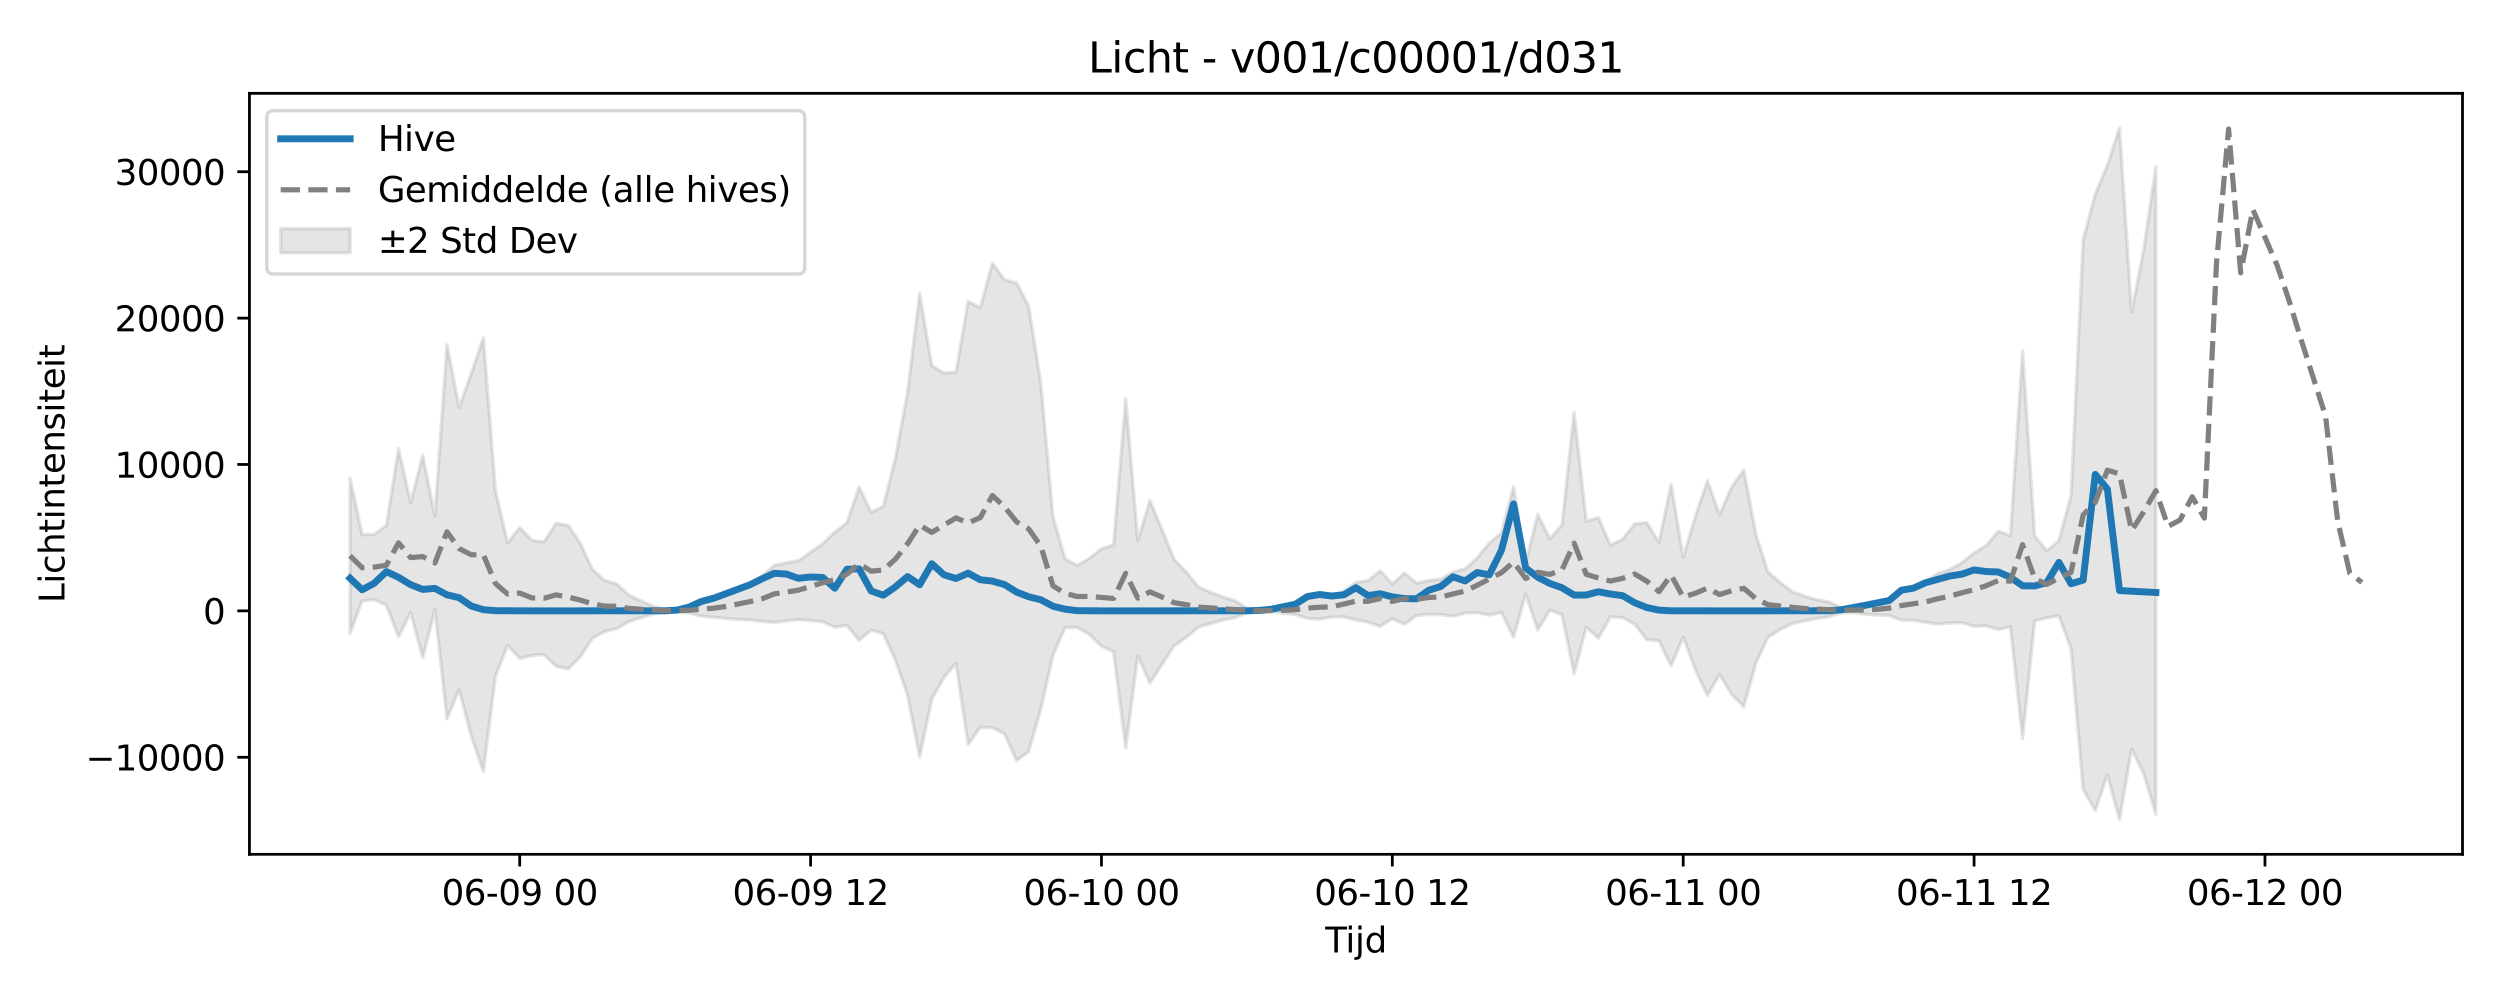 <?xml version="1.0" encoding="utf-8" standalone="no"?>
<!DOCTYPE svg PUBLIC "-//W3C//DTD SVG 1.1//EN"
  "http://www.w3.org/Graphics/SVG/1.1/DTD/svg11.dtd">
<svg xmlns:xlink="http://www.w3.org/1999/xlink" width="720pt" height="288pt" viewBox="0 0 720 288" xmlns="http://www.w3.org/2000/svg" version="1.1">
 <defs>
  <style type="text/css">*{stroke-linejoin: round; stroke-linecap: butt}</style>
 </defs>
 <g id="figure_1">
  <g id="patch_1">
   <path d="M 0 288 
L 720 288 
L 720 0 
L 0 0 
z
" style="fill: #ffffff"/>
  </g>
  <g id="axes_1">
   <g id="patch_2">
    <path d="M 71.84 246.04 
L 709.2 246.04 
L 709.2 26.88 
L 71.84 26.88 
z
" style="fill: #ffffff"/>
   </g>
   <g id="FillBetweenPolyCollection_1">
    <defs>
     <path id="m689122d720" d="M 100.811 -150.339 
L 100.811 -105.551 
L 104.301 -114.967 
L 107.792 -115.247 
L 111.282 -113.725 
L 114.773 -104.573 
L 118.263 -111.577 
L 121.754 -98.571 
L 125.244 -112.358 
L 128.735 -80.956 
L 132.225 -89.402 
L 135.716 -76.033 
L 139.206 -65.849 
L 142.697 -93.243 
L 146.187 -102.192 
L 149.678 -98.356 
L 153.168 -99.211 
L 156.658 -99.468 
L 160.149 -96.1 
L 163.639 -95.355 
L 167.13 -98.806 
L 170.62 -104.16 
L 174.111 -106.101 
L 177.601 -106.93 
L 181.092 -108.98 
L 184.582 -110.109 
L 188.073 -111.154 
L 191.563 -111.77 
L 195.054 -111.927 
L 198.544 -111.413 
L 202.035 -110.538 
L 205.525 -110.226 
L 209.016 -109.86 
L 212.506 -109.574 
L 215.996 -109.449 
L 219.487 -109.025 
L 222.977 -108.747 
L 226.468 -109.175 
L 229.958 -109.541 
L 233.449 -109.291 
L 236.939 -108.941 
L 240.43 -107.32 
L 243.92 -107.891 
L 247.411 -103.576 
L 250.901 -106.55 
L 254.392 -105.505 
L 257.882 -97.925 
L 261.373 -87.782 
L 264.863 -69.96 
L 268.354 -86.673 
L 271.844 -92.85 
L 275.334 -96.921 
L 278.825 -73.574 
L 282.315 -78.535 
L 285.806 -78.404 
L 289.296 -76.651 
L 292.787 -68.926 
L 296.277 -71.569 
L 299.768 -83.822 
L 303.258 -99.322 
L 306.749 -107.249 
L 310.239 -107.262 
L 313.73 -105.279 
L 317.22 -101.89 
L 320.711 -100.289 
L 324.201 -72.61 
L 327.692 -99.119 
L 331.182 -91.243 
L 334.672 -96.683 
L 338.163 -101.983 
L 341.653 -104.435 
L 345.144 -107.386 
L 348.634 -108.387 
L 352.125 -109.412 
L 355.615 -110.121 
L 359.106 -111.526 
L 362.596 -111.952 
L 366.087 -111.793 
L 369.577 -111.355 
L 373.068 -111.008 
L 376.558 -109.87 
L 380.049 -109.69 
L 383.539 -110.255 
L 387.03 -110.369 
L 390.52 -109.447 
L 394.01 -108.853 
L 397.501 -107.582 
L 400.991 -109.817 
L 404.482 -108.2 
L 407.972 -110.745 
L 411.463 -111.026 
L 414.953 -110.98 
L 418.444 -110.566 
L 421.934 -111.403 
L 425.425 -111.546 
L 428.915 -110.854 
L 432.406 -111.618 
L 435.896 -104.489 
L 439.387 -116.919 
L 442.877 -106.538 
L 446.368 -112.304 
L 449.858 -110.935 
L 453.348 -93.927 
L 456.839 -107.31 
L 460.329 -104.197 
L 463.82 -110.343 
L 467.31 -110.129 
L 470.801 -108.259 
L 474.291 -103.746 
L 477.782 -103.444 
L 481.272 -96.232 
L 484.763 -104.494 
L 488.253 -95.1 
L 491.744 -87.673 
L 495.234 -93.785 
L 498.725 -87.991 
L 502.215 -84.471 
L 505.706 -97.085 
L 509.196 -104.478 
L 512.686 -106.666 
L 516.177 -108.424 
L 519.667 -109.185 
L 523.158 -109.875 
L 526.648 -110.315 
L 530.139 -111.504 
L 533.629 -111.559 
L 537.12 -111.127 
L 540.61 -110.853 
L 544.101 -110.749 
L 547.591 -109.376 
L 551.082 -109.382 
L 554.572 -108.771 
L 558.063 -108.279 
L 561.553 -108.599 
L 565.044 -108.637 
L 568.534 -107.583 
L 572.024 -107.77 
L 575.515 -106.652 
L 579.005 -107.525 
L 582.496 -75.359 
L 585.986 -109.157 
L 589.477 -110.021 
L 592.967 -110.668 
L 596.458 -101.206 
L 599.948 -60.575 
L 603.439 -54.577 
L 606.929 -64.807 
L 610.42 -51.922 
L 613.91 -72.3 
L 617.401 -65.113 
L 620.891 -53.485 
L 620.891 -239.926 
L 620.891 -239.926 
L 617.401 -216.156 
L 613.91 -198.06 
L 610.42 -251.158 
L 606.929 -240.354 
L 603.439 -232.138 
L 599.948 -218.827 
L 596.458 -145.147 
L 592.967 -132.34 
L 589.477 -129.339 
L 585.986 -133.656 
L 582.496 -186.922 
L 579.005 -133.738 
L 575.515 -134.986 
L 572.024 -130.862 
L 568.534 -128.755 
L 565.044 -125.953 
L 561.553 -124.01 
L 558.063 -122.86 
L 554.572 -120.515 
L 551.082 -118.856 
L 547.591 -117.821 
L 544.101 -114.984 
L 540.61 -114.188 
L 537.12 -113.507 
L 533.629 -112.902 
L 530.139 -113.005 
L 526.648 -114.657 
L 523.158 -115.289 
L 519.667 -116.299 
L 516.177 -117.587 
L 512.686 -120.247 
L 509.196 -123.202 
L 505.706 -134.057 
L 502.215 -152.662 
L 498.725 -147.775 
L 495.234 -139.754 
L 491.744 -149.533 
L 488.253 -139.213 
L 484.763 -127.496 
L 481.272 -148.513 
L 477.782 -131.77 
L 474.291 -137.48 
L 470.801 -137.111 
L 467.31 -132.737 
L 463.82 -130.997 
L 460.329 -138.885 
L 456.839 -137.903 
L 453.348 -169.177 
L 449.858 -136.844 
L 446.368 -132.822 
L 442.877 -139.814 
L 439.387 -125.869 
L 435.896 -147.783 
L 432.406 -134.543 
L 428.915 -131.606 
L 425.425 -127.332 
L 421.934 -124.153 
L 418.444 -123.237 
L 414.953 -121.178 
L 411.463 -120.82 
L 407.972 -120.071 
L 404.482 -122.945 
L 400.991 -119.796 
L 397.501 -123.639 
L 394.01 -120.789 
L 390.52 -120.268 
L 387.03 -117.785 
L 383.539 -116.229 
L 380.049 -116.546 
L 376.558 -115.859 
L 373.068 -113.798 
L 369.577 -113.14 
L 366.087 -112.482 
L 362.596 -112.281 
L 359.106 -112.903 
L 355.615 -115.019 
L 352.125 -116.092 
L 348.634 -117.47 
L 345.144 -118.938 
L 341.653 -123.264 
L 338.163 -126.864 
L 334.672 -135.416 
L 331.182 -143.83 
L 327.692 -132.34 
L 324.201 -173.158 
L 320.711 -131.025 
L 317.22 -129.933 
L 313.73 -127.188 
L 310.239 -125.157 
L 306.749 -127.011 
L 303.258 -139.185 
L 299.768 -177.535 
L 296.277 -199.725 
L 292.787 -206.477 
L 289.296 -207.405 
L 285.806 -212.172 
L 282.315 -199.303 
L 278.825 -201.238 
L 275.334 -180.774 
L 271.844 -180.554 
L 268.354 -182.676 
L 264.863 -203.547 
L 261.373 -174.998 
L 257.882 -156.059 
L 254.392 -142.173 
L 250.901 -140.459 
L 247.411 -147.689 
L 243.92 -137.438 
L 240.43 -134.738 
L 236.939 -131.424 
L 233.449 -128.926 
L 229.958 -126.533 
L 226.468 -125.892 
L 222.977 -125.156 
L 219.487 -122.073 
L 215.996 -120.033 
L 212.506 -118.395 
L 209.016 -116.79 
L 205.525 -115.465 
L 202.035 -114.571 
L 198.544 -113.099 
L 195.054 -112.295 
L 191.563 -112.519 
L 188.073 -113.458 
L 184.582 -114.946 
L 181.092 -116.601 
L 177.601 -119.847 
L 174.111 -120.822 
L 170.62 -124.039 
L 167.13 -131.53 
L 163.639 -136.711 
L 160.149 -137.24 
L 156.658 -131.934 
L 153.168 -132.406 
L 149.678 -136.057 
L 146.187 -131.644 
L 142.697 -146.644 
L 139.206 -190.648 
L 135.716 -180.431 
L 132.225 -170.633 
L 128.735 -188.718 
L 125.244 -139.353 
L 121.754 -156.847 
L 118.263 -143.234 
L 114.773 -158.763 
L 111.282 -136.694 
L 107.792 -134.095 
L 104.301 -134.014 
L 100.811 -150.339 
z
" style="stroke: #808080; stroke-opacity: 0.2"/>
    </defs>
    <g clip-path="url(#p7988ce9d92)">
     <use xlink:href="#m689122d720" x="0" y="288" style="fill: #808080; fill-opacity: 0.2; stroke: #808080; stroke-opacity: 0.2"/>
    </g>
   </g>
   <g id="matplotlib.axis_1">
    <g id="xtick_1">
     <g id="line2d_1">
      <defs>
       <path id="m6e71431811" d="M 0 0 
L 0 3.5 
" style="stroke: #000000; stroke-width: 0.8"/>
      </defs>
      <g>
       <use xlink:href="#m6e71431811" x="149.678" y="246.04" style="stroke: #000000; stroke-width: 0.8"/>
      </g>
     </g>
     <g id="text_1">
      <!-- 06-09 00 -->
      <g transform="translate(127.197 260.638) scale(0.1 -0.1)">
       <defs>
        <path id="DejaVuSans-30" d="M 2034 4250 
Q 1547 4250 1301 3770 
Q 1056 3291 1056 2328 
Q 1056 1369 1301 889 
Q 1547 409 2034 409 
Q 2525 409 2770 889 
Q 3016 1369 3016 2328 
Q 3016 3291 2770 3770 
Q 2525 4250 2034 4250 
z
M 2034 4750 
Q 2819 4750 3233 4129 
Q 3647 3509 3647 2328 
Q 3647 1150 3233 529 
Q 2819 -91 2034 -91 
Q 1250 -91 836 529 
Q 422 1150 422 2328 
Q 422 3509 836 4129 
Q 1250 4750 2034 4750 
z
" transform="scale(0.016)"/>
        <path id="DejaVuSans-36" d="M 2113 2584 
Q 1688 2584 1439 2293 
Q 1191 2003 1191 1497 
Q 1191 994 1439 701 
Q 1688 409 2113 409 
Q 2538 409 2786 701 
Q 3034 994 3034 1497 
Q 3034 2003 2786 2293 
Q 2538 2584 2113 2584 
z
M 3366 4563 
L 3366 3988 
Q 3128 4100 2886 4159 
Q 2644 4219 2406 4219 
Q 1781 4219 1451 3797 
Q 1122 3375 1075 2522 
Q 1259 2794 1537 2939 
Q 1816 3084 2150 3084 
Q 2853 3084 3261 2657 
Q 3669 2231 3669 1497 
Q 3669 778 3244 343 
Q 2819 -91 2113 -91 
Q 1303 -91 875 529 
Q 447 1150 447 2328 
Q 447 3434 972 4092 
Q 1497 4750 2381 4750 
Q 2619 4750 2861 4703 
Q 3103 4656 3366 4563 
z
" transform="scale(0.016)"/>
        <path id="DejaVuSans-2d" d="M 313 2009 
L 1997 2009 
L 1997 1497 
L 313 1497 
L 313 2009 
z
" transform="scale(0.016)"/>
        <path id="DejaVuSans-39" d="M 703 97 
L 703 672 
Q 941 559 1184 500 
Q 1428 441 1663 441 
Q 2288 441 2617 861 
Q 2947 1281 2994 2138 
Q 2813 1869 2534 1725 
Q 2256 1581 1919 1581 
Q 1219 1581 811 2004 
Q 403 2428 403 3163 
Q 403 3881 828 4315 
Q 1253 4750 1959 4750 
Q 2769 4750 3195 4129 
Q 3622 3509 3622 2328 
Q 3622 1225 3098 567 
Q 2575 -91 1691 -91 
Q 1453 -91 1209 -44 
Q 966 3 703 97 
z
M 1959 2075 
Q 2384 2075 2632 2365 
Q 2881 2656 2881 3163 
Q 2881 3666 2632 3958 
Q 2384 4250 1959 4250 
Q 1534 4250 1286 3958 
Q 1038 3666 1038 3163 
Q 1038 2656 1286 2365 
Q 1534 2075 1959 2075 
z
" transform="scale(0.016)"/>
        <path id="DejaVuSans-20" transform="scale(0.016)"/>
       </defs>
       <use xlink:href="#DejaVuSans-30"/>
       <use xlink:href="#DejaVuSans-36" transform="translate(63.623 0)"/>
       <use xlink:href="#DejaVuSans-2d" transform="translate(127.246 0)"/>
       <use xlink:href="#DejaVuSans-30" transform="translate(163.33 0)"/>
       <use xlink:href="#DejaVuSans-39" transform="translate(226.953 0)"/>
       <use xlink:href="#DejaVuSans-20" transform="translate(290.576 0)"/>
       <use xlink:href="#DejaVuSans-30" transform="translate(322.363 0)"/>
       <use xlink:href="#DejaVuSans-30" transform="translate(385.986 0)"/>
      </g>
     </g>
    </g>
    <g id="xtick_2">
     <g id="line2d_2">
      <g>
       <use xlink:href="#m6e71431811" x="233.449" y="246.04" style="stroke: #000000; stroke-width: 0.8"/>
      </g>
     </g>
     <g id="text_2">
      <!-- 06-09 12 -->
      <g transform="translate(210.968 260.638) scale(0.1 -0.1)">
       <defs>
        <path id="DejaVuSans-31" d="M 794 531 
L 1825 531 
L 1825 4091 
L 703 3866 
L 703 4441 
L 1819 4666 
L 2450 4666 
L 2450 531 
L 3481 531 
L 3481 0 
L 794 0 
L 794 531 
z
" transform="scale(0.016)"/>
        <path id="DejaVuSans-32" d="M 1228 531 
L 3431 531 
L 3431 0 
L 469 0 
L 469 531 
Q 828 903 1448 1529 
Q 2069 2156 2228 2338 
Q 2531 2678 2651 2914 
Q 2772 3150 2772 3378 
Q 2772 3750 2511 3984 
Q 2250 4219 1831 4219 
Q 1534 4219 1204 4116 
Q 875 4013 500 3803 
L 500 4441 
Q 881 4594 1212 4672 
Q 1544 4750 1819 4750 
Q 2544 4750 2975 4387 
Q 3406 4025 3406 3419 
Q 3406 3131 3298 2873 
Q 3191 2616 2906 2266 
Q 2828 2175 2409 1742 
Q 1991 1309 1228 531 
z
" transform="scale(0.016)"/>
       </defs>
       <use xlink:href="#DejaVuSans-30"/>
       <use xlink:href="#DejaVuSans-36" transform="translate(63.623 0)"/>
       <use xlink:href="#DejaVuSans-2d" transform="translate(127.246 0)"/>
       <use xlink:href="#DejaVuSans-30" transform="translate(163.33 0)"/>
       <use xlink:href="#DejaVuSans-39" transform="translate(226.953 0)"/>
       <use xlink:href="#DejaVuSans-20" transform="translate(290.576 0)"/>
       <use xlink:href="#DejaVuSans-31" transform="translate(322.363 0)"/>
       <use xlink:href="#DejaVuSans-32" transform="translate(385.986 0)"/>
      </g>
     </g>
    </g>
    <g id="xtick_3">
     <g id="line2d_3">
      <g>
       <use xlink:href="#m6e71431811" x="317.22" y="246.04" style="stroke: #000000; stroke-width: 0.8"/>
      </g>
     </g>
     <g id="text_3">
      <!-- 06-10 00 -->
      <g transform="translate(294.74 260.638) scale(0.1 -0.1)">
       <use xlink:href="#DejaVuSans-30"/>
       <use xlink:href="#DejaVuSans-36" transform="translate(63.623 0)"/>
       <use xlink:href="#DejaVuSans-2d" transform="translate(127.246 0)"/>
       <use xlink:href="#DejaVuSans-31" transform="translate(163.33 0)"/>
       <use xlink:href="#DejaVuSans-30" transform="translate(226.953 0)"/>
       <use xlink:href="#DejaVuSans-20" transform="translate(290.576 0)"/>
       <use xlink:href="#DejaVuSans-30" transform="translate(322.363 0)"/>
       <use xlink:href="#DejaVuSans-30" transform="translate(385.986 0)"/>
      </g>
     </g>
    </g>
    <g id="xtick_4">
     <g id="line2d_4">
      <g>
       <use xlink:href="#m6e71431811" x="400.991" y="246.04" style="stroke: #000000; stroke-width: 0.8"/>
      </g>
     </g>
     <g id="text_4">
      <!-- 06-10 12 -->
      <g transform="translate(378.511 260.638) scale(0.1 -0.1)">
       <use xlink:href="#DejaVuSans-30"/>
       <use xlink:href="#DejaVuSans-36" transform="translate(63.623 0)"/>
       <use xlink:href="#DejaVuSans-2d" transform="translate(127.246 0)"/>
       <use xlink:href="#DejaVuSans-31" transform="translate(163.33 0)"/>
       <use xlink:href="#DejaVuSans-30" transform="translate(226.953 0)"/>
       <use xlink:href="#DejaVuSans-20" transform="translate(290.576 0)"/>
       <use xlink:href="#DejaVuSans-31" transform="translate(322.363 0)"/>
       <use xlink:href="#DejaVuSans-32" transform="translate(385.986 0)"/>
      </g>
     </g>
    </g>
    <g id="xtick_5">
     <g id="line2d_5">
      <g>
       <use xlink:href="#m6e71431811" x="484.763" y="246.04" style="stroke: #000000; stroke-width: 0.8"/>
      </g>
     </g>
     <g id="text_5">
      <!-- 06-11 00 -->
      <g transform="translate(462.282 260.638) scale(0.1 -0.1)">
       <use xlink:href="#DejaVuSans-30"/>
       <use xlink:href="#DejaVuSans-36" transform="translate(63.623 0)"/>
       <use xlink:href="#DejaVuSans-2d" transform="translate(127.246 0)"/>
       <use xlink:href="#DejaVuSans-31" transform="translate(163.33 0)"/>
       <use xlink:href="#DejaVuSans-31" transform="translate(226.953 0)"/>
       <use xlink:href="#DejaVuSans-20" transform="translate(290.576 0)"/>
       <use xlink:href="#DejaVuSans-30" transform="translate(322.363 0)"/>
       <use xlink:href="#DejaVuSans-30" transform="translate(385.986 0)"/>
      </g>
     </g>
    </g>
    <g id="xtick_6">
     <g id="line2d_6">
      <g>
       <use xlink:href="#m6e71431811" x="568.534" y="246.04" style="stroke: #000000; stroke-width: 0.8"/>
      </g>
     </g>
     <g id="text_6">
      <!-- 06-11 12 -->
      <g transform="translate(546.054 260.638) scale(0.1 -0.1)">
       <use xlink:href="#DejaVuSans-30"/>
       <use xlink:href="#DejaVuSans-36" transform="translate(63.623 0)"/>
       <use xlink:href="#DejaVuSans-2d" transform="translate(127.246 0)"/>
       <use xlink:href="#DejaVuSans-31" transform="translate(163.33 0)"/>
       <use xlink:href="#DejaVuSans-31" transform="translate(226.953 0)"/>
       <use xlink:href="#DejaVuSans-20" transform="translate(290.576 0)"/>
       <use xlink:href="#DejaVuSans-31" transform="translate(322.363 0)"/>
       <use xlink:href="#DejaVuSans-32" transform="translate(385.986 0)"/>
      </g>
     </g>
    </g>
    <g id="xtick_7">
     <g id="line2d_7">
      <g>
       <use xlink:href="#m6e71431811" x="652.305" y="246.04" style="stroke: #000000; stroke-width: 0.8"/>
      </g>
     </g>
     <g id="text_7">
      <!-- 06-12 00 -->
      <g transform="translate(629.825 260.638) scale(0.1 -0.1)">
       <use xlink:href="#DejaVuSans-30"/>
       <use xlink:href="#DejaVuSans-36" transform="translate(63.623 0)"/>
       <use xlink:href="#DejaVuSans-2d" transform="translate(127.246 0)"/>
       <use xlink:href="#DejaVuSans-31" transform="translate(163.33 0)"/>
       <use xlink:href="#DejaVuSans-32" transform="translate(226.953 0)"/>
       <use xlink:href="#DejaVuSans-20" transform="translate(290.576 0)"/>
       <use xlink:href="#DejaVuSans-30" transform="translate(322.363 0)"/>
       <use xlink:href="#DejaVuSans-30" transform="translate(385.986 0)"/>
      </g>
     </g>
    </g>
    <g id="text_8">
     <!-- Tijd -->
     <g transform="translate(381.67 274.317) scale(0.1 -0.1)">
      <defs>
       <path id="DejaVuSans-54" d="M -19 4666 
L 3928 4666 
L 3928 4134 
L 2272 4134 
L 2272 0 
L 1638 0 
L 1638 4134 
L -19 4134 
L -19 4666 
z
" transform="scale(0.016)"/>
       <path id="DejaVuSans-69" d="M 603 3500 
L 1178 3500 
L 1178 0 
L 603 0 
L 603 3500 
z
M 603 4863 
L 1178 4863 
L 1178 4134 
L 603 4134 
L 603 4863 
z
" transform="scale(0.016)"/>
       <path id="DejaVuSans-6a" d="M 603 3500 
L 1178 3500 
L 1178 -63 
Q 1178 -731 923 -1031 
Q 669 -1331 103 -1331 
L -116 -1331 
L -116 -844 
L 38 -844 
Q 366 -844 484 -692 
Q 603 -541 603 -63 
L 603 3500 
z
M 603 4863 
L 1178 4863 
L 1178 4134 
L 603 4134 
L 603 4863 
z
" transform="scale(0.016)"/>
       <path id="DejaVuSans-64" d="M 2906 2969 
L 2906 4863 
L 3481 4863 
L 3481 0 
L 2906 0 
L 2906 525 
Q 2725 213 2448 61 
Q 2172 -91 1784 -91 
Q 1150 -91 751 415 
Q 353 922 353 1747 
Q 353 2572 751 3078 
Q 1150 3584 1784 3584 
Q 2172 3584 2448 3432 
Q 2725 3281 2906 2969 
z
M 947 1747 
Q 947 1113 1208 752 
Q 1469 391 1925 391 
Q 2381 391 2643 752 
Q 2906 1113 2906 1747 
Q 2906 2381 2643 2742 
Q 2381 3103 1925 3103 
Q 1469 3103 1208 2742 
Q 947 2381 947 1747 
z
" transform="scale(0.016)"/>
      </defs>
      <use xlink:href="#DejaVuSans-54"/>
      <use xlink:href="#DejaVuSans-69" transform="translate(57.959 0)"/>
      <use xlink:href="#DejaVuSans-6a" transform="translate(85.742 0)"/>
      <use xlink:href="#DejaVuSans-64" transform="translate(113.525 0)"/>
     </g>
    </g>
   </g>
   <g id="matplotlib.axis_2">
    <g id="ytick_1">
     <g id="line2d_8">
      <defs>
       <path id="m348b1807f6" d="M 0 0 
L -3.5 0 
" style="stroke: #000000; stroke-width: 0.8"/>
      </defs>
      <g>
       <use xlink:href="#m348b1807f6" x="71.84" y="218.087" style="stroke: #000000; stroke-width: 0.8"/>
      </g>
     </g>
     <g id="text_9">
      <!-- −10000 -->
      <g transform="translate(24.648 221.886) scale(0.1 -0.1)">
       <defs>
        <path id="DejaVuSans-2212" d="M 678 2272 
L 4684 2272 
L 4684 1741 
L 678 1741 
L 678 2272 
z
" transform="scale(0.016)"/>
       </defs>
       <use xlink:href="#DejaVuSans-2212"/>
       <use xlink:href="#DejaVuSans-31" transform="translate(83.789 0)"/>
       <use xlink:href="#DejaVuSans-30" transform="translate(147.412 0)"/>
       <use xlink:href="#DejaVuSans-30" transform="translate(211.035 0)"/>
       <use xlink:href="#DejaVuSans-30" transform="translate(274.658 0)"/>
       <use xlink:href="#DejaVuSans-30" transform="translate(338.281 0)"/>
      </g>
     </g>
    </g>
    <g id="ytick_2">
     <g id="line2d_9">
      <g>
       <use xlink:href="#m348b1807f6" x="71.84" y="175.93" style="stroke: #000000; stroke-width: 0.8"/>
      </g>
     </g>
     <g id="text_10">
      <!-- 0 -->
      <g transform="translate(58.477 179.729) scale(0.1 -0.1)">
       <use xlink:href="#DejaVuSans-30"/>
      </g>
     </g>
    </g>
    <g id="ytick_3">
     <g id="line2d_10">
      <g>
       <use xlink:href="#m348b1807f6" x="71.84" y="133.773" style="stroke: #000000; stroke-width: 0.8"/>
      </g>
     </g>
     <g id="text_11">
      <!-- 10000 -->
      <g transform="translate(33.028 137.572) scale(0.1 -0.1)">
       <use xlink:href="#DejaVuSans-31"/>
       <use xlink:href="#DejaVuSans-30" transform="translate(63.623 0)"/>
       <use xlink:href="#DejaVuSans-30" transform="translate(127.246 0)"/>
       <use xlink:href="#DejaVuSans-30" transform="translate(190.869 0)"/>
       <use xlink:href="#DejaVuSans-30" transform="translate(254.492 0)"/>
      </g>
     </g>
    </g>
    <g id="ytick_4">
     <g id="line2d_11">
      <g>
       <use xlink:href="#m348b1807f6" x="71.84" y="91.615" style="stroke: #000000; stroke-width: 0.8"/>
      </g>
     </g>
     <g id="text_12">
      <!-- 20000 -->
      <g transform="translate(33.028 95.415) scale(0.1 -0.1)">
       <use xlink:href="#DejaVuSans-32"/>
       <use xlink:href="#DejaVuSans-30" transform="translate(63.623 0)"/>
       <use xlink:href="#DejaVuSans-30" transform="translate(127.246 0)"/>
       <use xlink:href="#DejaVuSans-30" transform="translate(190.869 0)"/>
       <use xlink:href="#DejaVuSans-30" transform="translate(254.492 0)"/>
      </g>
     </g>
    </g>
    <g id="ytick_5">
     <g id="line2d_12">
      <g>
       <use xlink:href="#m348b1807f6" x="71.84" y="49.458" style="stroke: #000000; stroke-width: 0.8"/>
      </g>
     </g>
     <g id="text_13">
      <!-- 30000 -->
      <g transform="translate(33.028 53.258) scale(0.1 -0.1)">
       <defs>
        <path id="DejaVuSans-33" d="M 2597 2516 
Q 3050 2419 3304 2112 
Q 3559 1806 3559 1356 
Q 3559 666 3084 287 
Q 2609 -91 1734 -91 
Q 1441 -91 1130 -33 
Q 819 25 488 141 
L 488 750 
Q 750 597 1062 519 
Q 1375 441 1716 441 
Q 2309 441 2620 675 
Q 2931 909 2931 1356 
Q 2931 1769 2642 2001 
Q 2353 2234 1838 2234 
L 1294 2234 
L 1294 2753 
L 1863 2753 
Q 2328 2753 2575 2939 
Q 2822 3125 2822 3475 
Q 2822 3834 2567 4026 
Q 2313 4219 1838 4219 
Q 1578 4219 1281 4162 
Q 984 4106 628 3988 
L 628 4550 
Q 988 4650 1302 4700 
Q 1616 4750 1894 4750 
Q 2613 4750 3031 4423 
Q 3450 4097 3450 3541 
Q 3450 3153 3228 2886 
Q 3006 2619 2597 2516 
z
" transform="scale(0.016)"/>
       </defs>
       <use xlink:href="#DejaVuSans-33"/>
       <use xlink:href="#DejaVuSans-30" transform="translate(63.623 0)"/>
       <use xlink:href="#DejaVuSans-30" transform="translate(127.246 0)"/>
       <use xlink:href="#DejaVuSans-30" transform="translate(190.869 0)"/>
       <use xlink:href="#DejaVuSans-30" transform="translate(254.492 0)"/>
      </g>
     </g>
    </g>
    <g id="text_14">
     <!-- Lichtintensiteit -->
     <g transform="translate(18.568 173.656) rotate(-90) scale(0.1 -0.1)">
      <defs>
       <path id="DejaVuSans-4c" d="M 628 4666 
L 1259 4666 
L 1259 531 
L 3531 531 
L 3531 0 
L 628 0 
L 628 4666 
z
" transform="scale(0.016)"/>
       <path id="DejaVuSans-63" d="M 3122 3366 
L 3122 2828 
Q 2878 2963 2633 3030 
Q 2388 3097 2138 3097 
Q 1578 3097 1268 2742 
Q 959 2388 959 1747 
Q 959 1106 1268 751 
Q 1578 397 2138 397 
Q 2388 397 2633 464 
Q 2878 531 3122 666 
L 3122 134 
Q 2881 22 2623 -34 
Q 2366 -91 2075 -91 
Q 1284 -91 818 406 
Q 353 903 353 1747 
Q 353 2603 823 3093 
Q 1294 3584 2113 3584 
Q 2378 3584 2631 3529 
Q 2884 3475 3122 3366 
z
" transform="scale(0.016)"/>
       <path id="DejaVuSans-68" d="M 3513 2113 
L 3513 0 
L 2938 0 
L 2938 2094 
Q 2938 2591 2744 2837 
Q 2550 3084 2163 3084 
Q 1697 3084 1428 2787 
Q 1159 2491 1159 1978 
L 1159 0 
L 581 0 
L 581 4863 
L 1159 4863 
L 1159 2956 
Q 1366 3272 1645 3428 
Q 1925 3584 2291 3584 
Q 2894 3584 3203 3211 
Q 3513 2838 3513 2113 
z
" transform="scale(0.016)"/>
       <path id="DejaVuSans-74" d="M 1172 4494 
L 1172 3500 
L 2356 3500 
L 2356 3053 
L 1172 3053 
L 1172 1153 
Q 1172 725 1289 603 
Q 1406 481 1766 481 
L 2356 481 
L 2356 0 
L 1766 0 
Q 1100 0 847 248 
Q 594 497 594 1153 
L 594 3053 
L 172 3053 
L 172 3500 
L 594 3500 
L 594 4494 
L 1172 4494 
z
" transform="scale(0.016)"/>
       <path id="DejaVuSans-6e" d="M 3513 2113 
L 3513 0 
L 2938 0 
L 2938 2094 
Q 2938 2591 2744 2837 
Q 2550 3084 2163 3084 
Q 1697 3084 1428 2787 
Q 1159 2491 1159 1978 
L 1159 0 
L 581 0 
L 581 3500 
L 1159 3500 
L 1159 2956 
Q 1366 3272 1645 3428 
Q 1925 3584 2291 3584 
Q 2894 3584 3203 3211 
Q 3513 2838 3513 2113 
z
" transform="scale(0.016)"/>
       <path id="DejaVuSans-65" d="M 3597 1894 
L 3597 1613 
L 953 1613 
Q 991 1019 1311 708 
Q 1631 397 2203 397 
Q 2534 397 2845 478 
Q 3156 559 3463 722 
L 3463 178 
Q 3153 47 2828 -22 
Q 2503 -91 2169 -91 
Q 1331 -91 842 396 
Q 353 884 353 1716 
Q 353 2575 817 3079 
Q 1281 3584 2069 3584 
Q 2775 3584 3186 3129 
Q 3597 2675 3597 1894 
z
M 3022 2063 
Q 3016 2534 2758 2815 
Q 2500 3097 2075 3097 
Q 1594 3097 1305 2825 
Q 1016 2553 972 2059 
L 3022 2063 
z
" transform="scale(0.016)"/>
       <path id="DejaVuSans-73" d="M 2834 3397 
L 2834 2853 
Q 2591 2978 2328 3040 
Q 2066 3103 1784 3103 
Q 1356 3103 1142 2972 
Q 928 2841 928 2578 
Q 928 2378 1081 2264 
Q 1234 2150 1697 2047 
L 1894 2003 
Q 2506 1872 2764 1633 
Q 3022 1394 3022 966 
Q 3022 478 2636 193 
Q 2250 -91 1575 -91 
Q 1294 -91 989 -36 
Q 684 19 347 128 
L 347 722 
Q 666 556 975 473 
Q 1284 391 1588 391 
Q 1994 391 2212 530 
Q 2431 669 2431 922 
Q 2431 1156 2273 1281 
Q 2116 1406 1581 1522 
L 1381 1569 
Q 847 1681 609 1914 
Q 372 2147 372 2553 
Q 372 3047 722 3315 
Q 1072 3584 1716 3584 
Q 2034 3584 2315 3537 
Q 2597 3491 2834 3397 
z
" transform="scale(0.016)"/>
      </defs>
      <use xlink:href="#DejaVuSans-4c"/>
      <use xlink:href="#DejaVuSans-69" transform="translate(55.713 0)"/>
      <use xlink:href="#DejaVuSans-63" transform="translate(83.496 0)"/>
      <use xlink:href="#DejaVuSans-68" transform="translate(138.477 0)"/>
      <use xlink:href="#DejaVuSans-74" transform="translate(201.855 0)"/>
      <use xlink:href="#DejaVuSans-69" transform="translate(241.064 0)"/>
      <use xlink:href="#DejaVuSans-6e" transform="translate(268.848 0)"/>
      <use xlink:href="#DejaVuSans-74" transform="translate(332.227 0)"/>
      <use xlink:href="#DejaVuSans-65" transform="translate(371.436 0)"/>
      <use xlink:href="#DejaVuSans-6e" transform="translate(432.959 0)"/>
      <use xlink:href="#DejaVuSans-73" transform="translate(496.338 0)"/>
      <use xlink:href="#DejaVuSans-69" transform="translate(548.438 0)"/>
      <use xlink:href="#DejaVuSans-74" transform="translate(576.221 0)"/>
      <use xlink:href="#DejaVuSans-65" transform="translate(615.43 0)"/>
      <use xlink:href="#DejaVuSans-69" transform="translate(676.953 0)"/>
      <use xlink:href="#DejaVuSans-74" transform="translate(704.736 0)"/>
     </g>
    </g>
   </g>
   <g id="line2d_13">
    <path d="M 100.811 166.539 
L 104.301 169.859 
L 107.792 167.963 
L 111.282 164.625 
L 114.773 166.264 
L 118.263 168.382 
L 121.754 169.754 
L 125.244 169.449 
L 128.735 171.316 
L 132.225 172.133 
L 135.716 174.542 
L 139.206 175.582 
L 142.697 175.882 
L 153.168 175.93 
L 191.563 175.906 
L 195.054 175.701 
L 198.544 174.797 
L 202.035 173.2 
L 205.525 172.294 
L 215.996 168.412 
L 219.487 166.687 
L 222.977 165.113 
L 226.468 165.327 
L 229.958 166.551 
L 233.449 166.17 
L 236.939 166.31 
L 240.43 169.405 
L 243.92 163.948 
L 247.411 163.84 
L 250.901 170.201 
L 254.392 171.423 
L 257.882 169.02 
L 261.373 166.045 
L 264.863 168.408 
L 268.354 162.346 
L 271.844 165.539 
L 275.334 166.615 
L 278.825 165.068 
L 282.315 166.968 
L 285.806 167.36 
L 289.296 168.343 
L 292.787 170.521 
L 296.277 171.866 
L 299.768 172.738 
L 303.258 174.59 
L 306.749 175.449 
L 310.239 175.868 
L 317.22 175.93 
L 359.106 175.911 
L 362.596 175.804 
L 366.087 175.472 
L 373.068 174.023 
L 376.558 171.794 
L 380.049 171.213 
L 383.539 171.659 
L 387.03 171.294 
L 390.52 169.258 
L 394.01 171.528 
L 397.501 171.008 
L 400.991 171.899 
L 404.482 172.396 
L 407.972 172.455 
L 411.463 170.002 
L 414.953 168.887 
L 418.444 166.12 
L 421.934 167.31 
L 425.425 164.902 
L 428.915 165.539 
L 432.406 158.512 
L 435.896 145.139 
L 439.387 163.593 
L 442.877 166.232 
L 446.368 168.044 
L 449.858 169.274 
L 453.348 171.384 
L 456.839 171.366 
L 460.329 170.426 
L 463.82 171.083 
L 467.31 171.547 
L 470.801 173.589 
L 474.291 174.986 
L 477.782 175.716 
L 481.272 175.911 
L 502.215 175.93 
L 526.648 175.896 
L 530.139 175.642 
L 537.12 174.335 
L 544.101 172.946 
L 547.591 169.977 
L 551.082 169.381 
L 554.572 167.828 
L 561.553 165.881 
L 565.044 165.36 
L 568.534 164.134 
L 572.024 164.602 
L 575.515 164.735 
L 579.005 166.255 
L 582.496 168.7 
L 585.986 168.755 
L 589.477 167.784 
L 592.967 161.976 
L 596.458 168.12 
L 599.948 167.072 
L 603.439 136.621 
L 606.929 140.875 
L 610.42 170.084 
L 620.891 170.638 
L 620.891 170.638 
" clip-path="url(#p7988ce9d92)" style="fill: none; stroke: #1f77b4; stroke-width: 2; stroke-linecap: square"/>
   </g>
   <g id="line2d_14">
    <path d="M 100.811 160.055 
L 104.301 163.509 
L 107.792 163.329 
L 111.282 162.79 
L 114.773 156.332 
L 118.263 160.595 
L 121.754 160.291 
L 125.244 162.145 
L 128.735 153.163 
L 132.225 157.982 
L 135.716 159.768 
L 139.206 159.751 
L 142.697 168.056 
L 146.187 171.082 
L 149.678 170.794 
L 153.168 172.191 
L 156.658 172.299 
L 160.149 171.33 
L 163.639 171.967 
L 167.13 172.832 
L 170.62 173.901 
L 174.111 174.539 
L 177.601 174.612 
L 181.092 175.21 
L 188.073 175.694 
L 191.563 175.855 
L 195.054 175.889 
L 198.544 175.744 
L 205.525 175.155 
L 209.016 174.675 
L 215.996 173.259 
L 219.487 172.451 
L 222.977 171.049 
L 229.958 169.963 
L 236.939 167.818 
L 240.43 166.971 
L 243.92 165.335 
L 247.411 162.368 
L 250.901 164.496 
L 254.392 164.161 
L 257.882 161.008 
L 261.373 156.61 
L 264.863 151.247 
L 268.354 153.326 
L 275.334 149.152 
L 278.825 150.594 
L 282.315 149.081 
L 285.806 142.712 
L 289.296 145.972 
L 292.787 150.298 
L 296.277 152.353 
L 299.768 157.322 
L 303.258 168.746 
L 306.749 170.87 
L 310.239 171.791 
L 313.73 171.766 
L 320.711 172.343 
L 324.201 165.116 
L 327.692 172.27 
L 331.182 170.463 
L 334.672 171.951 
L 338.163 173.577 
L 341.653 174.151 
L 345.144 174.838 
L 359.106 175.786 
L 362.596 175.883 
L 369.577 175.752 
L 373.068 175.597 
L 376.558 175.136 
L 380.049 174.882 
L 383.539 174.758 
L 390.52 173.143 
L 394.01 173.179 
L 397.501 172.389 
L 400.991 173.193 
L 404.482 172.427 
L 407.972 172.592 
L 411.463 172.077 
L 414.953 171.921 
L 421.934 170.222 
L 425.425 168.561 
L 432.406 164.92 
L 435.896 161.864 
L 439.387 166.606 
L 442.877 164.824 
L 446.368 165.437 
L 449.858 164.111 
L 453.348 156.448 
L 456.839 165.394 
L 460.329 166.459 
L 463.82 167.33 
L 467.31 166.567 
L 470.801 165.315 
L 474.291 167.387 
L 477.782 170.393 
L 481.272 165.628 
L 484.763 172.005 
L 488.253 170.843 
L 491.744 169.397 
L 495.234 171.231 
L 498.725 170.117 
L 502.215 169.433 
L 505.706 172.429 
L 509.196 174.16 
L 519.667 175.258 
L 530.139 175.746 
L 537.12 175.683 
L 540.61 175.48 
L 544.101 175.133 
L 547.591 174.402 
L 554.572 173.357 
L 558.063 172.43 
L 561.553 171.695 
L 565.044 170.705 
L 568.534 169.831 
L 572.024 168.684 
L 575.515 167.181 
L 579.005 167.369 
L 582.496 156.859 
L 585.986 166.594 
L 589.477 168.32 
L 592.967 166.496 
L 596.458 164.824 
L 599.948 148.299 
L 603.439 144.642 
L 606.929 135.42 
L 610.42 136.46 
L 613.91 152.82 
L 617.401 147.365 
L 620.891 141.294 
L 624.382 151.608 
L 627.872 149.749 
L 631.362 143.083 
L 634.853 149.213 
L 638.343 75.844 
L 641.834 37.16 
L 645.324 78.582 
L 648.815 60.321 
L 655.796 76.375 
L 659.286 86.684 
L 662.777 98.002 
L 669.758 119.829 
L 673.248 150.066 
L 676.739 165.065 
L 680.229 167.727 
L 680.229 167.727 
" clip-path="url(#p7988ce9d92)" style="fill: none; stroke-dasharray: 5.55,2.4; stroke-dashoffset: 0; stroke: #808080; stroke-width: 1.5"/>
   </g>
   <g id="patch_3">
    <path d="M 71.84 246.04 
L 71.84 26.88 
" style="fill: none; stroke: #000000; stroke-width: 0.8; stroke-linejoin: miter; stroke-linecap: square"/>
   </g>
   <g id="patch_4">
    <path d="M 709.2 246.04 
L 709.2 26.88 
" style="fill: none; stroke: #000000; stroke-width: 0.8; stroke-linejoin: miter; stroke-linecap: square"/>
   </g>
   <g id="patch_5">
    <path d="M 71.84 246.04 
L 709.2 246.04 
" style="fill: none; stroke: #000000; stroke-width: 0.8; stroke-linejoin: miter; stroke-linecap: square"/>
   </g>
   <g id="patch_6">
    <path d="M 71.84 26.88 
L 709.2 26.88 
" style="fill: none; stroke: #000000; stroke-width: 0.8; stroke-linejoin: miter; stroke-linecap: square"/>
   </g>
   <g id="text_15">
    <!-- Licht - v001/c00001/d031 -->
    <g transform="translate(313.383 20.88) scale(0.12 -0.12)">
     <defs>
      <path id="DejaVuSans-76" d="M 191 3500 
L 800 3500 
L 1894 563 
L 2988 3500 
L 3597 3500 
L 2284 0 
L 1503 0 
L 191 3500 
z
" transform="scale(0.016)"/>
      <path id="DejaVuSans-2f" d="M 1625 4666 
L 2156 4666 
L 531 -594 
L 0 -594 
L 1625 4666 
z
" transform="scale(0.016)"/>
     </defs>
     <use xlink:href="#DejaVuSans-4c"/>
     <use xlink:href="#DejaVuSans-69" transform="translate(55.713 0)"/>
     <use xlink:href="#DejaVuSans-63" transform="translate(83.496 0)"/>
     <use xlink:href="#DejaVuSans-68" transform="translate(138.477 0)"/>
     <use xlink:href="#DejaVuSans-74" transform="translate(201.855 0)"/>
     <use xlink:href="#DejaVuSans-20" transform="translate(241.064 0)"/>
     <use xlink:href="#DejaVuSans-2d" transform="translate(272.852 0)"/>
     <use xlink:href="#DejaVuSans-20" transform="translate(308.936 0)"/>
     <use xlink:href="#DejaVuSans-76" transform="translate(340.723 0)"/>
     <use xlink:href="#DejaVuSans-30" transform="translate(399.902 0)"/>
     <use xlink:href="#DejaVuSans-30" transform="translate(463.525 0)"/>
     <use xlink:href="#DejaVuSans-31" transform="translate(527.148 0)"/>
     <use xlink:href="#DejaVuSans-2f" transform="translate(590.771 0)"/>
     <use xlink:href="#DejaVuSans-63" transform="translate(624.463 0)"/>
     <use xlink:href="#DejaVuSans-30" transform="translate(679.443 0)"/>
     <use xlink:href="#DejaVuSans-30" transform="translate(743.066 0)"/>
     <use xlink:href="#DejaVuSans-30" transform="translate(806.689 0)"/>
     <use xlink:href="#DejaVuSans-30" transform="translate(870.312 0)"/>
     <use xlink:href="#DejaVuSans-31" transform="translate(933.936 0)"/>
     <use xlink:href="#DejaVuSans-2f" transform="translate(997.559 0)"/>
     <use xlink:href="#DejaVuSans-64" transform="translate(1031.25 0)"/>
     <use xlink:href="#DejaVuSans-30" transform="translate(1094.727 0)"/>
     <use xlink:href="#DejaVuSans-33" transform="translate(1158.35 0)"/>
     <use xlink:href="#DejaVuSans-31" transform="translate(1221.973 0)"/>
    </g>
   </g>
   <g id="legend_1">
    <g id="patch_7">
     <path d="M 78.84 78.914 
L 229.784 78.914 
Q 231.784 78.914 231.784 76.914 
L 231.784 33.88 
Q 231.784 31.88 229.784 31.88 
L 78.84 31.88 
Q 76.84 31.88 76.84 33.88 
L 76.84 76.914 
Q 76.84 78.914 78.84 78.914 
z
" style="fill: #ffffff; opacity: 0.8; stroke: #cccccc; stroke-linejoin: miter"/>
    </g>
    <g id="line2d_15">
     <path d="M 80.84 39.978 
L 90.84 39.978 
L 100.84 39.978 
" style="fill: none; stroke: #1f77b4; stroke-width: 2; stroke-linecap: square"/>
    </g>
    <g id="text_16">
     <!-- Hive -->
     <g transform="translate(108.84 43.478) scale(0.1 -0.1)">
      <defs>
       <path id="DejaVuSans-48" d="M 628 4666 
L 1259 4666 
L 1259 2753 
L 3553 2753 
L 3553 4666 
L 4184 4666 
L 4184 0 
L 3553 0 
L 3553 2222 
L 1259 2222 
L 1259 0 
L 628 0 
L 628 4666 
z
" transform="scale(0.016)"/>
      </defs>
      <use xlink:href="#DejaVuSans-48"/>
      <use xlink:href="#DejaVuSans-69" transform="translate(75.195 0)"/>
      <use xlink:href="#DejaVuSans-76" transform="translate(102.979 0)"/>
      <use xlink:href="#DejaVuSans-65" transform="translate(162.158 0)"/>
     </g>
    </g>
    <g id="line2d_16">
     <path d="M 80.84 54.657 
L 90.84 54.657 
L 100.84 54.657 
" style="fill: none; stroke-dasharray: 5.55,2.4; stroke-dashoffset: 0; stroke: #808080; stroke-width: 1.5"/>
    </g>
    <g id="text_17">
     <!-- Gemiddelde (alle hives) -->
     <g transform="translate(108.84 58.157) scale(0.1 -0.1)">
      <defs>
       <path id="DejaVuSans-47" d="M 3809 666 
L 3809 1919 
L 2778 1919 
L 2778 2438 
L 4434 2438 
L 4434 434 
Q 4069 175 3628 42 
Q 3188 -91 2688 -91 
Q 1594 -91 976 548 
Q 359 1188 359 2328 
Q 359 3472 976 4111 
Q 1594 4750 2688 4750 
Q 3144 4750 3555 4637 
Q 3966 4525 4313 4306 
L 4313 3634 
Q 3963 3931 3569 4081 
Q 3175 4231 2741 4231 
Q 1884 4231 1454 3753 
Q 1025 3275 1025 2328 
Q 1025 1384 1454 906 
Q 1884 428 2741 428 
Q 3075 428 3337 486 
Q 3600 544 3809 666 
z
" transform="scale(0.016)"/>
       <path id="DejaVuSans-6d" d="M 3328 2828 
Q 3544 3216 3844 3400 
Q 4144 3584 4550 3584 
Q 5097 3584 5394 3201 
Q 5691 2819 5691 2113 
L 5691 0 
L 5113 0 
L 5113 2094 
Q 5113 2597 4934 2840 
Q 4756 3084 4391 3084 
Q 3944 3084 3684 2787 
Q 3425 2491 3425 1978 
L 3425 0 
L 2847 0 
L 2847 2094 
Q 2847 2600 2669 2842 
Q 2491 3084 2119 3084 
Q 1678 3084 1418 2786 
Q 1159 2488 1159 1978 
L 1159 0 
L 581 0 
L 581 3500 
L 1159 3500 
L 1159 2956 
Q 1356 3278 1631 3431 
Q 1906 3584 2284 3584 
Q 2666 3584 2933 3390 
Q 3200 3197 3328 2828 
z
" transform="scale(0.016)"/>
       <path id="DejaVuSans-6c" d="M 603 4863 
L 1178 4863 
L 1178 0 
L 603 0 
L 603 4863 
z
" transform="scale(0.016)"/>
       <path id="DejaVuSans-28" d="M 1984 4856 
Q 1566 4138 1362 3434 
Q 1159 2731 1159 2009 
Q 1159 1288 1364 580 
Q 1569 -128 1984 -844 
L 1484 -844 
Q 1016 -109 783 600 
Q 550 1309 550 2009 
Q 550 2706 781 3412 
Q 1013 4119 1484 4856 
L 1984 4856 
z
" transform="scale(0.016)"/>
       <path id="DejaVuSans-61" d="M 2194 1759 
Q 1497 1759 1228 1600 
Q 959 1441 959 1056 
Q 959 750 1161 570 
Q 1363 391 1709 391 
Q 2188 391 2477 730 
Q 2766 1069 2766 1631 
L 2766 1759 
L 2194 1759 
z
M 3341 1997 
L 3341 0 
L 2766 0 
L 2766 531 
Q 2569 213 2275 61 
Q 1981 -91 1556 -91 
Q 1019 -91 701 211 
Q 384 513 384 1019 
Q 384 1609 779 1909 
Q 1175 2209 1959 2209 
L 2766 2209 
L 2766 2266 
Q 2766 2663 2505 2880 
Q 2244 3097 1772 3097 
Q 1472 3097 1187 3025 
Q 903 2953 641 2809 
L 641 3341 
Q 956 3463 1253 3523 
Q 1550 3584 1831 3584 
Q 2591 3584 2966 3190 
Q 3341 2797 3341 1997 
z
" transform="scale(0.016)"/>
       <path id="DejaVuSans-29" d="M 513 4856 
L 1013 4856 
Q 1481 4119 1714 3412 
Q 1947 2706 1947 2009 
Q 1947 1309 1714 600 
Q 1481 -109 1013 -844 
L 513 -844 
Q 928 -128 1133 580 
Q 1338 1288 1338 2009 
Q 1338 2731 1133 3434 
Q 928 4138 513 4856 
z
" transform="scale(0.016)"/>
      </defs>
      <use xlink:href="#DejaVuSans-47"/>
      <use xlink:href="#DejaVuSans-65" transform="translate(77.49 0)"/>
      <use xlink:href="#DejaVuSans-6d" transform="translate(139.014 0)"/>
      <use xlink:href="#DejaVuSans-69" transform="translate(236.426 0)"/>
      <use xlink:href="#DejaVuSans-64" transform="translate(264.209 0)"/>
      <use xlink:href="#DejaVuSans-64" transform="translate(327.686 0)"/>
      <use xlink:href="#DejaVuSans-65" transform="translate(391.162 0)"/>
      <use xlink:href="#DejaVuSans-6c" transform="translate(452.686 0)"/>
      <use xlink:href="#DejaVuSans-64" transform="translate(480.469 0)"/>
      <use xlink:href="#DejaVuSans-65" transform="translate(543.945 0)"/>
      <use xlink:href="#DejaVuSans-20" transform="translate(605.469 0)"/>
      <use xlink:href="#DejaVuSans-28" transform="translate(637.256 0)"/>
      <use xlink:href="#DejaVuSans-61" transform="translate(676.27 0)"/>
      <use xlink:href="#DejaVuSans-6c" transform="translate(737.549 0)"/>
      <use xlink:href="#DejaVuSans-6c" transform="translate(765.332 0)"/>
      <use xlink:href="#DejaVuSans-65" transform="translate(793.115 0)"/>
      <use xlink:href="#DejaVuSans-20" transform="translate(854.639 0)"/>
      <use xlink:href="#DejaVuSans-68" transform="translate(886.426 0)"/>
      <use xlink:href="#DejaVuSans-69" transform="translate(949.805 0)"/>
      <use xlink:href="#DejaVuSans-76" transform="translate(977.588 0)"/>
      <use xlink:href="#DejaVuSans-65" transform="translate(1036.768 0)"/>
      <use xlink:href="#DejaVuSans-73" transform="translate(1098.291 0)"/>
      <use xlink:href="#DejaVuSans-29" transform="translate(1150.391 0)"/>
     </g>
    </g>
    <g id="patch_8">
     <path d="M 80.84 72.835 
L 100.84 72.835 
L 100.84 65.835 
L 80.84 65.835 
z
" style="fill: #808080; fill-opacity: 0.2; stroke: #808080; stroke-opacity: 0.2; stroke-linejoin: miter"/>
    </g>
    <g id="text_18">
     <!-- ±2 Std Dev -->
     <g transform="translate(108.84 72.835) scale(0.1 -0.1)">
      <defs>
       <path id="DejaVuSans-b1" d="M 2944 4013 
L 2944 2803 
L 4684 2803 
L 4684 2272 
L 2944 2272 
L 2944 1063 
L 2419 1063 
L 2419 2272 
L 678 2272 
L 678 2803 
L 2419 2803 
L 2419 4013 
L 2944 4013 
z
M 678 531 
L 4684 531 
L 4684 0 
L 678 0 
L 678 531 
z
" transform="scale(0.016)"/>
       <path id="DejaVuSans-53" d="M 3425 4513 
L 3425 3897 
Q 3066 4069 2747 4153 
Q 2428 4238 2131 4238 
Q 1616 4238 1336 4038 
Q 1056 3838 1056 3469 
Q 1056 3159 1242 3001 
Q 1428 2844 1947 2747 
L 2328 2669 
Q 3034 2534 3370 2195 
Q 3706 1856 3706 1288 
Q 3706 609 3251 259 
Q 2797 -91 1919 -91 
Q 1588 -91 1214 -16 
Q 841 59 441 206 
L 441 856 
Q 825 641 1194 531 
Q 1563 422 1919 422 
Q 2459 422 2753 634 
Q 3047 847 3047 1241 
Q 3047 1584 2836 1778 
Q 2625 1972 2144 2069 
L 1759 2144 
Q 1053 2284 737 2584 
Q 422 2884 422 3419 
Q 422 4038 858 4394 
Q 1294 4750 2059 4750 
Q 2388 4750 2728 4690 
Q 3069 4631 3425 4513 
z
" transform="scale(0.016)"/>
       <path id="DejaVuSans-44" d="M 1259 4147 
L 1259 519 
L 2022 519 
Q 2988 519 3436 956 
Q 3884 1394 3884 2338 
Q 3884 3275 3436 3711 
Q 2988 4147 2022 4147 
L 1259 4147 
z
M 628 4666 
L 1925 4666 
Q 3281 4666 3915 4102 
Q 4550 3538 4550 2338 
Q 4550 1131 3912 565 
Q 3275 0 1925 0 
L 628 0 
L 628 4666 
z
" transform="scale(0.016)"/>
      </defs>
      <use xlink:href="#DejaVuSans-b1"/>
      <use xlink:href="#DejaVuSans-32" transform="translate(83.789 0)"/>
      <use xlink:href="#DejaVuSans-20" transform="translate(147.412 0)"/>
      <use xlink:href="#DejaVuSans-53" transform="translate(179.199 0)"/>
      <use xlink:href="#DejaVuSans-74" transform="translate(242.676 0)"/>
      <use xlink:href="#DejaVuSans-64" transform="translate(281.885 0)"/>
      <use xlink:href="#DejaVuSans-20" transform="translate(345.361 0)"/>
      <use xlink:href="#DejaVuSans-44" transform="translate(377.148 0)"/>
      <use xlink:href="#DejaVuSans-65" transform="translate(454.15 0)"/>
      <use xlink:href="#DejaVuSans-76" transform="translate(515.674 0)"/>
     </g>
    </g>
   </g>
  </g>
 </g>
 <defs>
  <clipPath id="p7988ce9d92">
   <rect x="71.84" y="26.88" width="637.36" height="219.16"/>
  </clipPath>
 </defs>
</svg>
